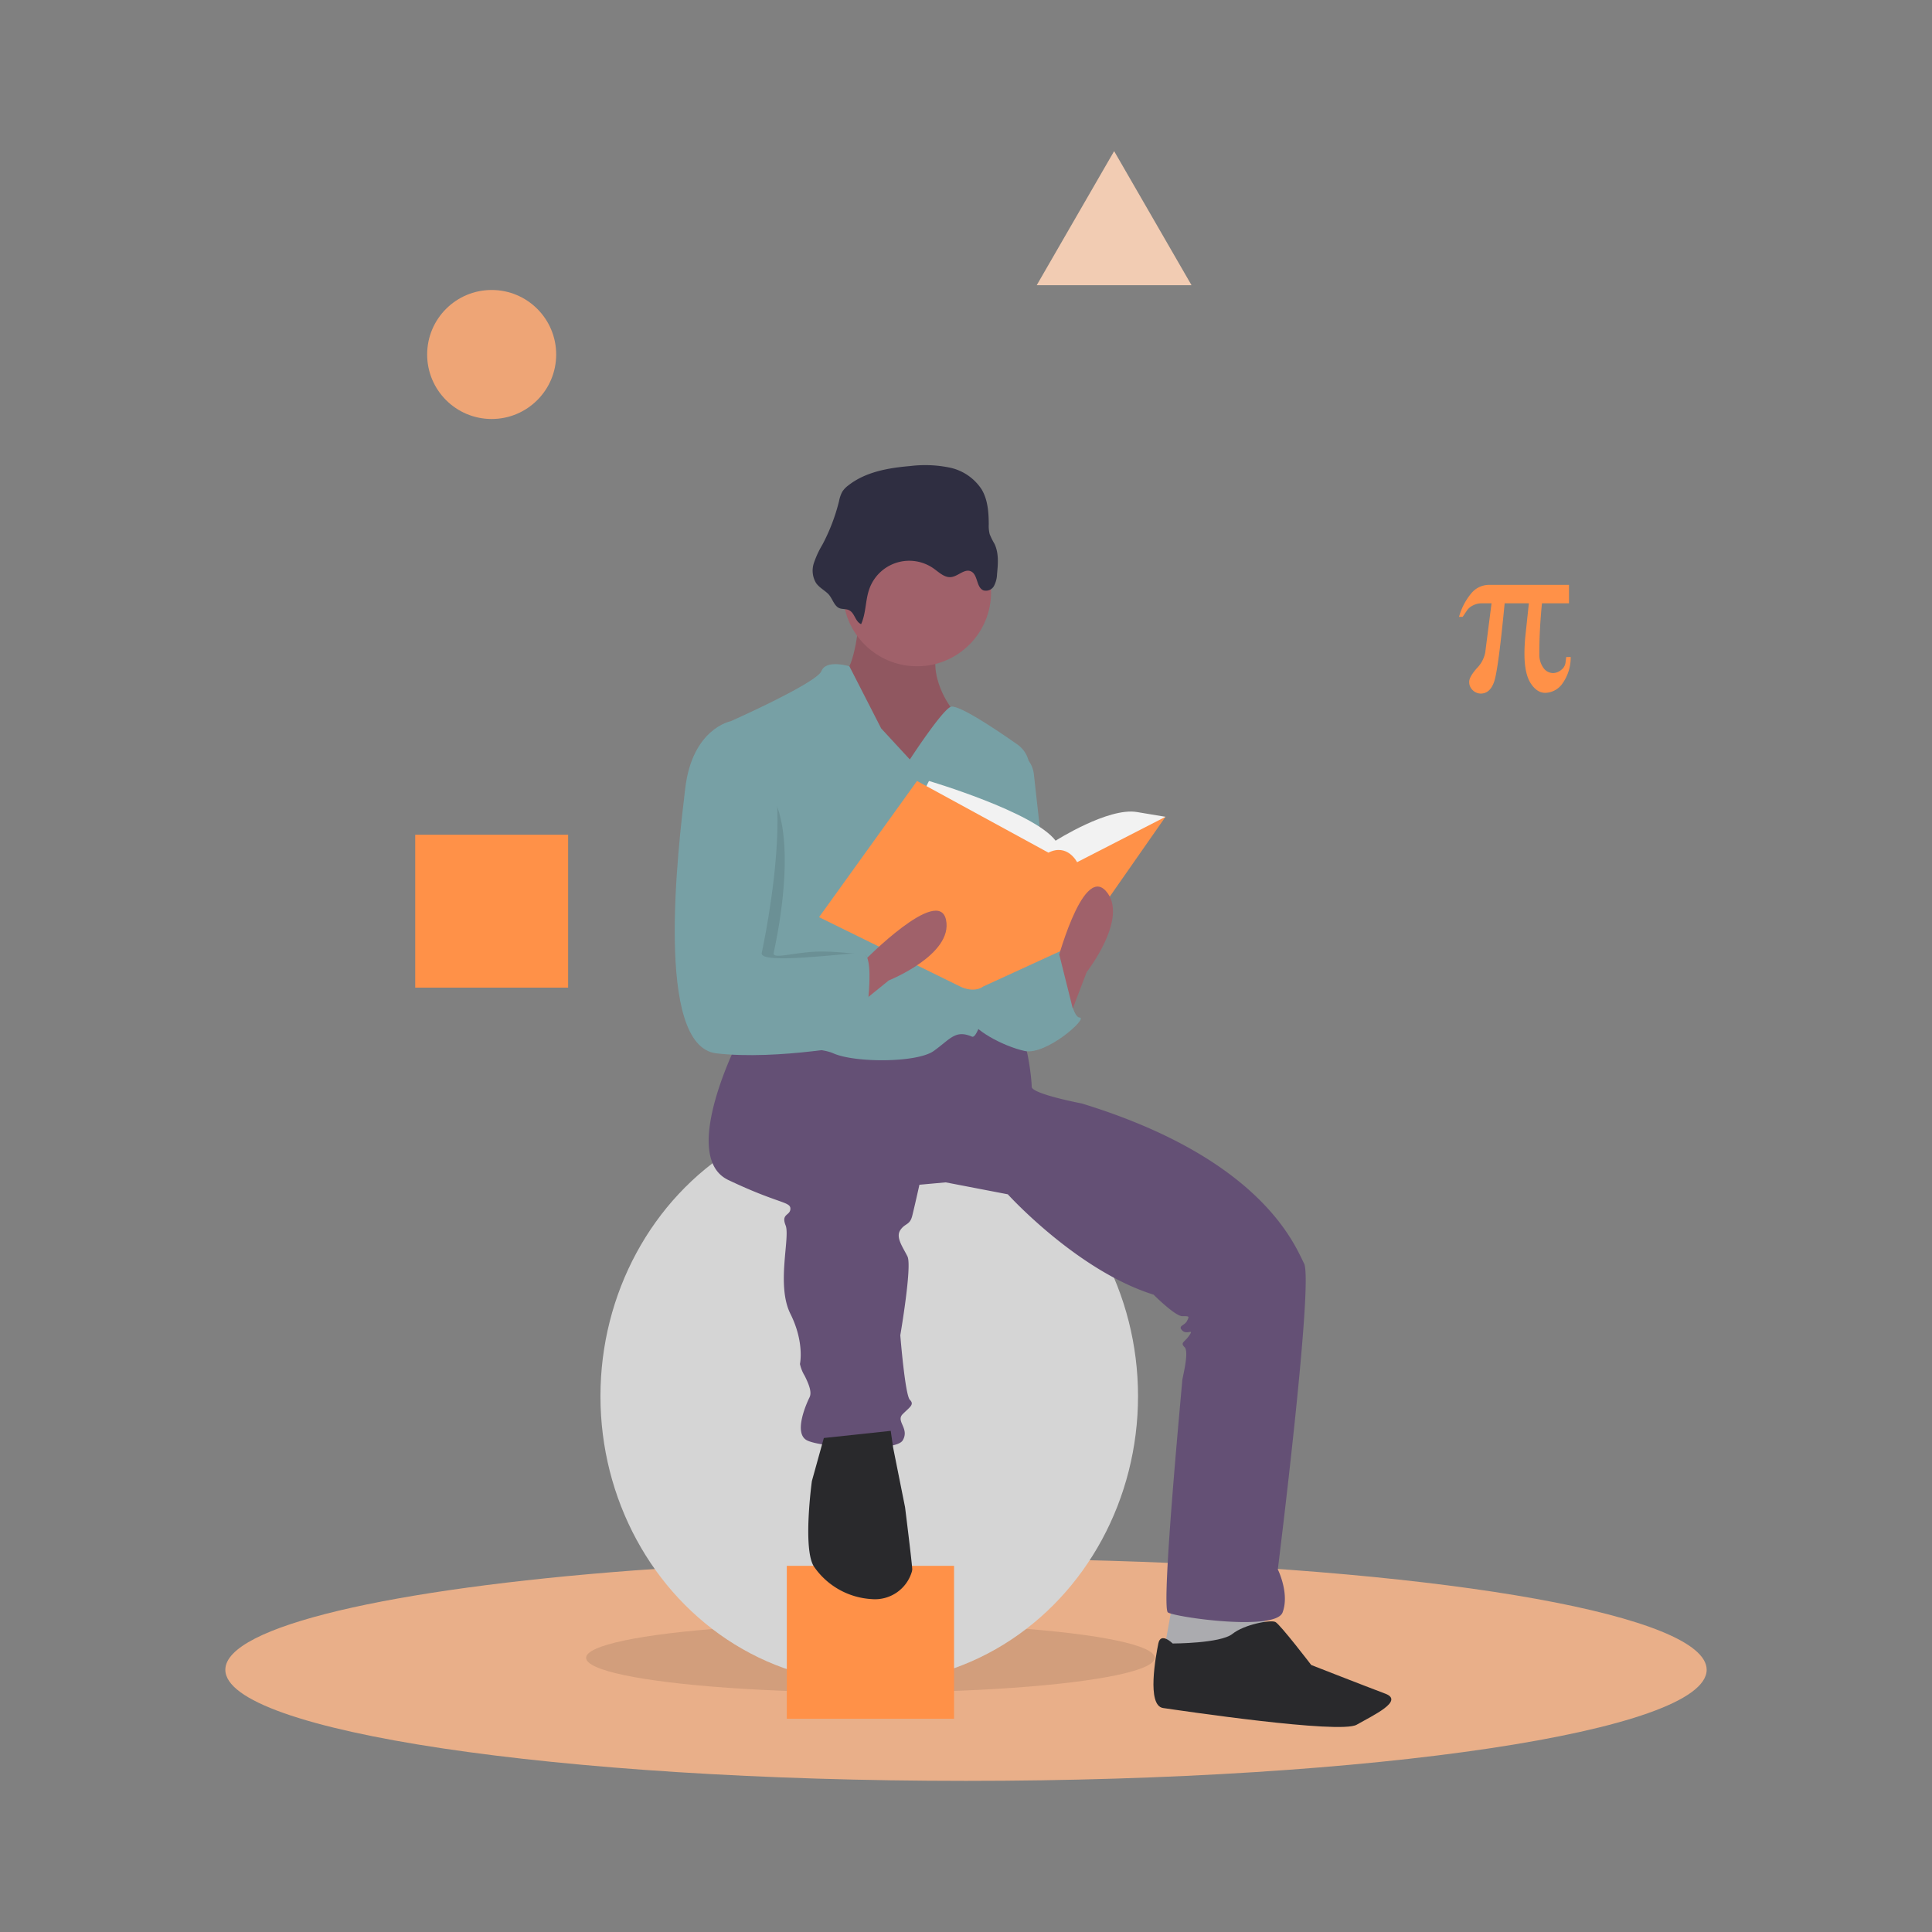<svg xmlns="http://www.w3.org/2000/svg" xmlns:xlink="http://www.w3.org/1999/xlink" width="512" height="512" viewBox="0 0 512 512">
  <rect x="0" y="0" width="512" height="512" fill="#808080" stroke="none"/>
  <defs>
    <clipPath id="clip-path">
      <rect id="Rectangle_517" data-name="Rectangle 517" width="512" height="512" transform="translate(735 661)" fill="none" stroke="#707070" stroke-width="1"/>
    </clipPath>
  </defs>
  <g id="LOMA-D" transform="translate(-735 -661)">
    <g id="Mask_Group_6" data-name="Mask Group 6" clip-path="url(#clip-path)">
      <g id="Group_67" data-name="Group 67" transform="translate(794.716 701.052)">
        <path id="Path_670" data-name="Path 670" d="M665.45,727.5c0,16.26-87.878,29.443-196.284,29.443S272.882,743.759,272.882,727.5c0-11.511,44.05-21.483,108.248-26.321,26.473-2,56.384-3.122,88.037-3.122,13.012,0,25.726.19,38.022.551C597.4,701.267,665.45,713.19,665.45,727.5Z" transform="translate(-272.882 -325.045)" fill="#e9af89"/>
        <ellipse id="Ellipse_48" data-name="Ellipse 48" cx="75.348" cy="9.181" rx="75.348" ry="9.181" transform="translate(95.609 390.108)" opacity="0.1"/>
        <ellipse id="Ellipse_49" data-name="Ellipse 49" cx="71.232" cy="75.981" rx="71.232" ry="75.981" transform="translate(99.409 253.975)" fill="#d5d5d5"/>
        <rect id="Rectangle_359" data-name="Rectangle 359" width="44.322" height="40.523" transform="translate(148.796 374.912)" fill="#ff9148"/>
        <path id="Path_671" data-name="Path 671" d="M395.033,607.614l-2.533,13.93,16.463,2.533,10.764-6.332-.633-10.131Z" transform="translate(-143.979 -222.888)" fill="#ababaf"/>
        <path id="Path_672" data-name="Path 672" d="M535.459,303.344s-1.266,14.563-4.432,15.2,6.965,25.96,6.965,25.96h15.2l12.03-3.166-5.7-13.93s-7.6-10.131-1.9-18.362S535.459,303.344,535.459,303.344Z" transform="translate(-367.351 -180.119)" fill="#a0616a"/>
        <path id="Path_673" data-name="Path 673" d="M535.459,303.344s-1.266,14.563-4.432,15.2,6.965,25.96,6.965,25.96h15.2l12.03-3.166-5.7-13.93s-7.6-10.131-1.9-18.362S535.459,303.344,535.459,303.344Z" transform="translate(-367.351 -180.119)" opacity="0.1"/>
        <path id="Path_674" data-name="Path 674" d="M483.542,478.089s-16.463,31.659-3.166,37.991,16.463,5.7,16.463,7.6-2.533,1.266-1.266,4.432-2.533,15.829,1.266,23.427,2.533,13.3,2.533,13.3A10.23,10.23,0,0,0,500.638,568c1.266,2.533,1.9,4.432,1.266,5.7s-4.432,9.5-.633,11.4,23.427,3.166,25.327,0-1.9-5.065,0-6.965,3.166-2.533,1.9-3.8-2.533-17.1-2.533-17.1,3.166-18.362,1.9-20.895-3.166-5.066-1.9-6.965,2.533-1.266,3.166-3.8,1.9-8.231,1.9-8.231l6.965-.633,16.462,3.166s18.362,20.262,38.624,26.593c0,0,5.7,5.7,7.6,5.7s1.9,0,1.267,1.266-2.533,1.267-1.267,2.533,3.166-.633,1.9,1.266-2.533,1.9-1.266,3.166-.633,8.231-.633,8.864-5.7,60.152-3.8,61.418,28.493,5.065,30.392,0-1.266-11.4-1.266-11.4,9.5-75.981,6.965-81.046-11.4-27.86-58.885-42.423c0,0-13.3-2.533-13.3-4.432s-1.266-13.93-3.8-14.563-17.1-1.266-17.1-1.266l-18.362,5.7-25.327-4.432Z" transform="translate(-347.093 -243.426)" fill="#645075"/>
        <path id="Path_675" data-name="Path 675" d="M520.992,646.456l-3.166,11.4s-2.533,18.362.633,22.794a19.915,19.915,0,0,0,15.161,8.492,10.176,10.176,0,0,0,10.624-7.04,3.163,3.163,0,0,0,.175-.82c0-1.266-1.9-16.462-1.9-16.462l-3.166-15.829-.633-4.432Z" transform="translate(-362.382 -305.42)" fill="#29292c"/>
        <path id="Path_676" data-name="Path 676" d="M666.431,730.162s-3.166-3.166-3.8,0-3.166,16.463,1.266,17.1,46.855,6.965,51.287,4.432,12.664-6.332,7.6-8.231-19.628-7.6-19.628-7.6-8.231-10.764-9.5-11.4-8.231.633-11.4,3.166S666.431,730.162,666.431,730.162Z" transform="translate(-415.377 -334.672)" fill="#29292c"/>
        <circle id="Ellipse_50" data-name="Ellipse 50" cx="19.628" cy="19.628" r="19.628" transform="translate(163.676 97.264)" fill="#a0616a"/>
        <path id="Path_677" data-name="Path 677" d="M531.014,348.923l-7.6-8.231-8.422-16.463s-6.141-1.9-7.407,1.266-24.061,13.3-24.061,13.3,5.7,53.187,3.166,58.252-6.965,25.327-3.166,27.227,21.528,0,27.226,2.533,22.161,2.533,26.594-.633,5.7-5.7,10.131-3.8c3.773,1.617,12.594-53.669,15.134-70.144a7.5,7.5,0,0,0-3.108-7.288c-5.681-3.985-15.913-10.852-17.725-9.947C539.245,336.26,531.014,348.923,531.014,348.923Z" transform="translate(-349.609 -187.708)" fill="#77a0a5"/>
        <path id="Path_678" data-name="Path 678" d="M596.689,359.557h0a7.51,7.51,0,0,1,5.642,6.456l5.122,46.1s-12.663,27.227-19,8.864S596.689,359.557,596.689,359.557Z" transform="translate(-388.058 -200.874)" fill="#77a0a5"/>
        <path id="Path_679" data-name="Path 679" d="M594.487,447.356l13.93-3.8s2.532,17.729,5.065,17.729-8.865,10.131-14.563,8.865-13.93-5.7-14.563-8.865,5.7-16.463,5.7-16.463Z" transform="translate(-387.122 -231.688)" fill="#77a0a5"/>
        <path id="Path_680" data-name="Path 680" d="M531.548,282.521c1.335-2.943,1.1-6.376,2.206-9.413a11.224,11.224,0,0,1,17.066-5.306c1.419,1.012,2.843,2.434,4.575,2.241,1.866-.208,3.53-2.29,5.245-1.527,1.9.845,1.388,4.253,3.314,5.04a2.434,2.434,0,0,0,2.8-1.15,7.107,7.107,0,0,0,.814-3.151c.266-2.7.506-5.559-.665-8.006a19.2,19.2,0,0,1-1.284-2.59,8.869,8.869,0,0,1-.244-2.555c-.01-3.174-.242-6.485-1.84-9.228a13.379,13.379,0,0,0-8.468-5.839,32.3,32.3,0,0,0-10.509-.422c-5.8.491-11.853,1.544-16.424,5.151a6.415,6.415,0,0,0-1.579,1.659,8.559,8.559,0,0,0-.841,2.432A50.316,50.316,0,0,1,521.3,261.43a25.1,25.1,0,0,0-2.277,4.917,6.365,6.365,0,0,0,.563,5.231c.826,1.22,2.147,1.871,3.184,2.869s1.51,2.89,2.648,3.639c.994.653,2.185.192,3.2.885C529.921,279.859,530.015,281.809,531.548,282.521Z" transform="translate(-363.061 -157.161)" fill="#2f2e41"/>
        <path id="Path_681" data-name="Path 681" d="M564.382,376.356l1.9-3.8s27.86,8.231,33.558,15.829c0,0,13.93-8.865,21.528-7.6l7.6,1.266-23.427,20.895-29.759-2.533Z" transform="translate(-379.811 -205.643)" fill="#f2f2f2"/>
        <path id="Path_682" data-name="Path 682" d="M547.342,372.557l-25.96,36.091,37.357,18.362s3.492,1.9,6.178,0l24.847-11.4,23.427-33.558-23.427,12.03s-2.533-5.065-7.6-2.533Z" transform="translate(-364.038 -205.643)" fill="#ff9148"/>
        <path id="Path_683" data-name="Path 683" d="M623.547,452.721l5.065-13.3s11.4-14.563,5.065-21.528-13.3,20.262-13.3,20.262Z" transform="translate(-400.353 -221.857)" fill="#a0616a"/>
        <path id="Path_684" data-name="Path 684" d="M533.079,454.3l11.053-8.961s17.166-6.879,15.183-16.081-21.668,10.856-21.668,10.856Z" transform="translate(-368.329 -225.556)" fill="#a0616a"/>
        <path id="Path_685" data-name="Path 685" d="M481.113,366.64h-.633s-9.814-11.714-11.714,4.116-8.231,68.383,8.231,70.282a40.031,40.031,0,0,0,28.177-7.915s12.03-18.362,7.6-18.362c-2.144,0-7.977-.963-13.3-.633-5.675.352-10.774,1.951-10.447.317C489.661,411.279,498.842,371.072,481.113,366.64Z" transform="translate(-343.714 -201.942)" opacity="0.1"/>
        <path id="Path_686" data-name="Path 686" d="M478.329,348.823l-2.533-1.266s-10.131,1.9-12.03,17.729-8.231,68.383,8.231,70.283,38.624-2.533,38.624-2.533,4.432-24.061,0-24.061-27.227,3.166-26.594,0S496.058,353.255,478.329,348.823Z" transform="translate(-341.88 -196.473)" fill="#77a0a5"/>
        <path id="Path_687" data-name="Path 687" d="M338,346.914l6.982-10.7,4.415,17.666L338,358.945Z" transform="translate(-123.987 -123.331)" fill="#77a0a5"/>
        <circle id="Ellipse_51" data-name="Ellipse 51" cx="17.096" cy="17.096" r="17.096" transform="translate(53.486 36.796)" fill="#eea576"/>
        <rect id="Rectangle_360" data-name="Rectangle 360" width="40.523" height="40.523" transform="translate(50.32 181.16)" fill="#ff9148"/>
        <path id="Path_688" data-name="Path 688" d="M360.116,0l10.257,17.765L380.629,35.53H339.6l10.256-17.765Z" transform="translate(-124.575)" fill="#f2ccb3"/>
        <path id="Path_771" data-name="Path 771" d="M833.349,212.977a11.849,11.849,0,0,1-2.1,6.9,5.719,5.719,0,0,1-4.654,2.6q-2.2,0-3.848-2.542t-1.653-7.821q0-1.167.056-2.223t.139-2l.973-9.141h-6.418q-1.666,17.337-2.737,20.629t-3.626,3.292a3.064,3.064,0,0,1-2.056-.861,2.893,2.893,0,0,1-.973-2.278q0-1.277,2.014-3.57a8.138,8.138,0,0,0,2.236-4.181l1.667-13.03h-2.7a4.777,4.777,0,0,0-2.181.542,4.115,4.115,0,0,0-1.57,1.264l-1.195,1.778h-.972a16.806,16.806,0,0,1,3.348-6.348,6.094,6.094,0,0,1,4.57-2.125H832.9v4.89h-7.168q-.333,3.334-.514,6.668t-.181,6.7a6.029,6.029,0,0,0,1.056,3.7,3.179,3.179,0,0,0,2.64,1.417,3.475,3.475,0,0,0,2.042-.792,2.872,2.872,0,0,0,1.209-2.07q.083-.611.125-.959t.042-.431Z" transform="translate(-476.814 -78.917)" fill="#ff9148"/>
      </g>
    </g>
  </g>
</svg>
